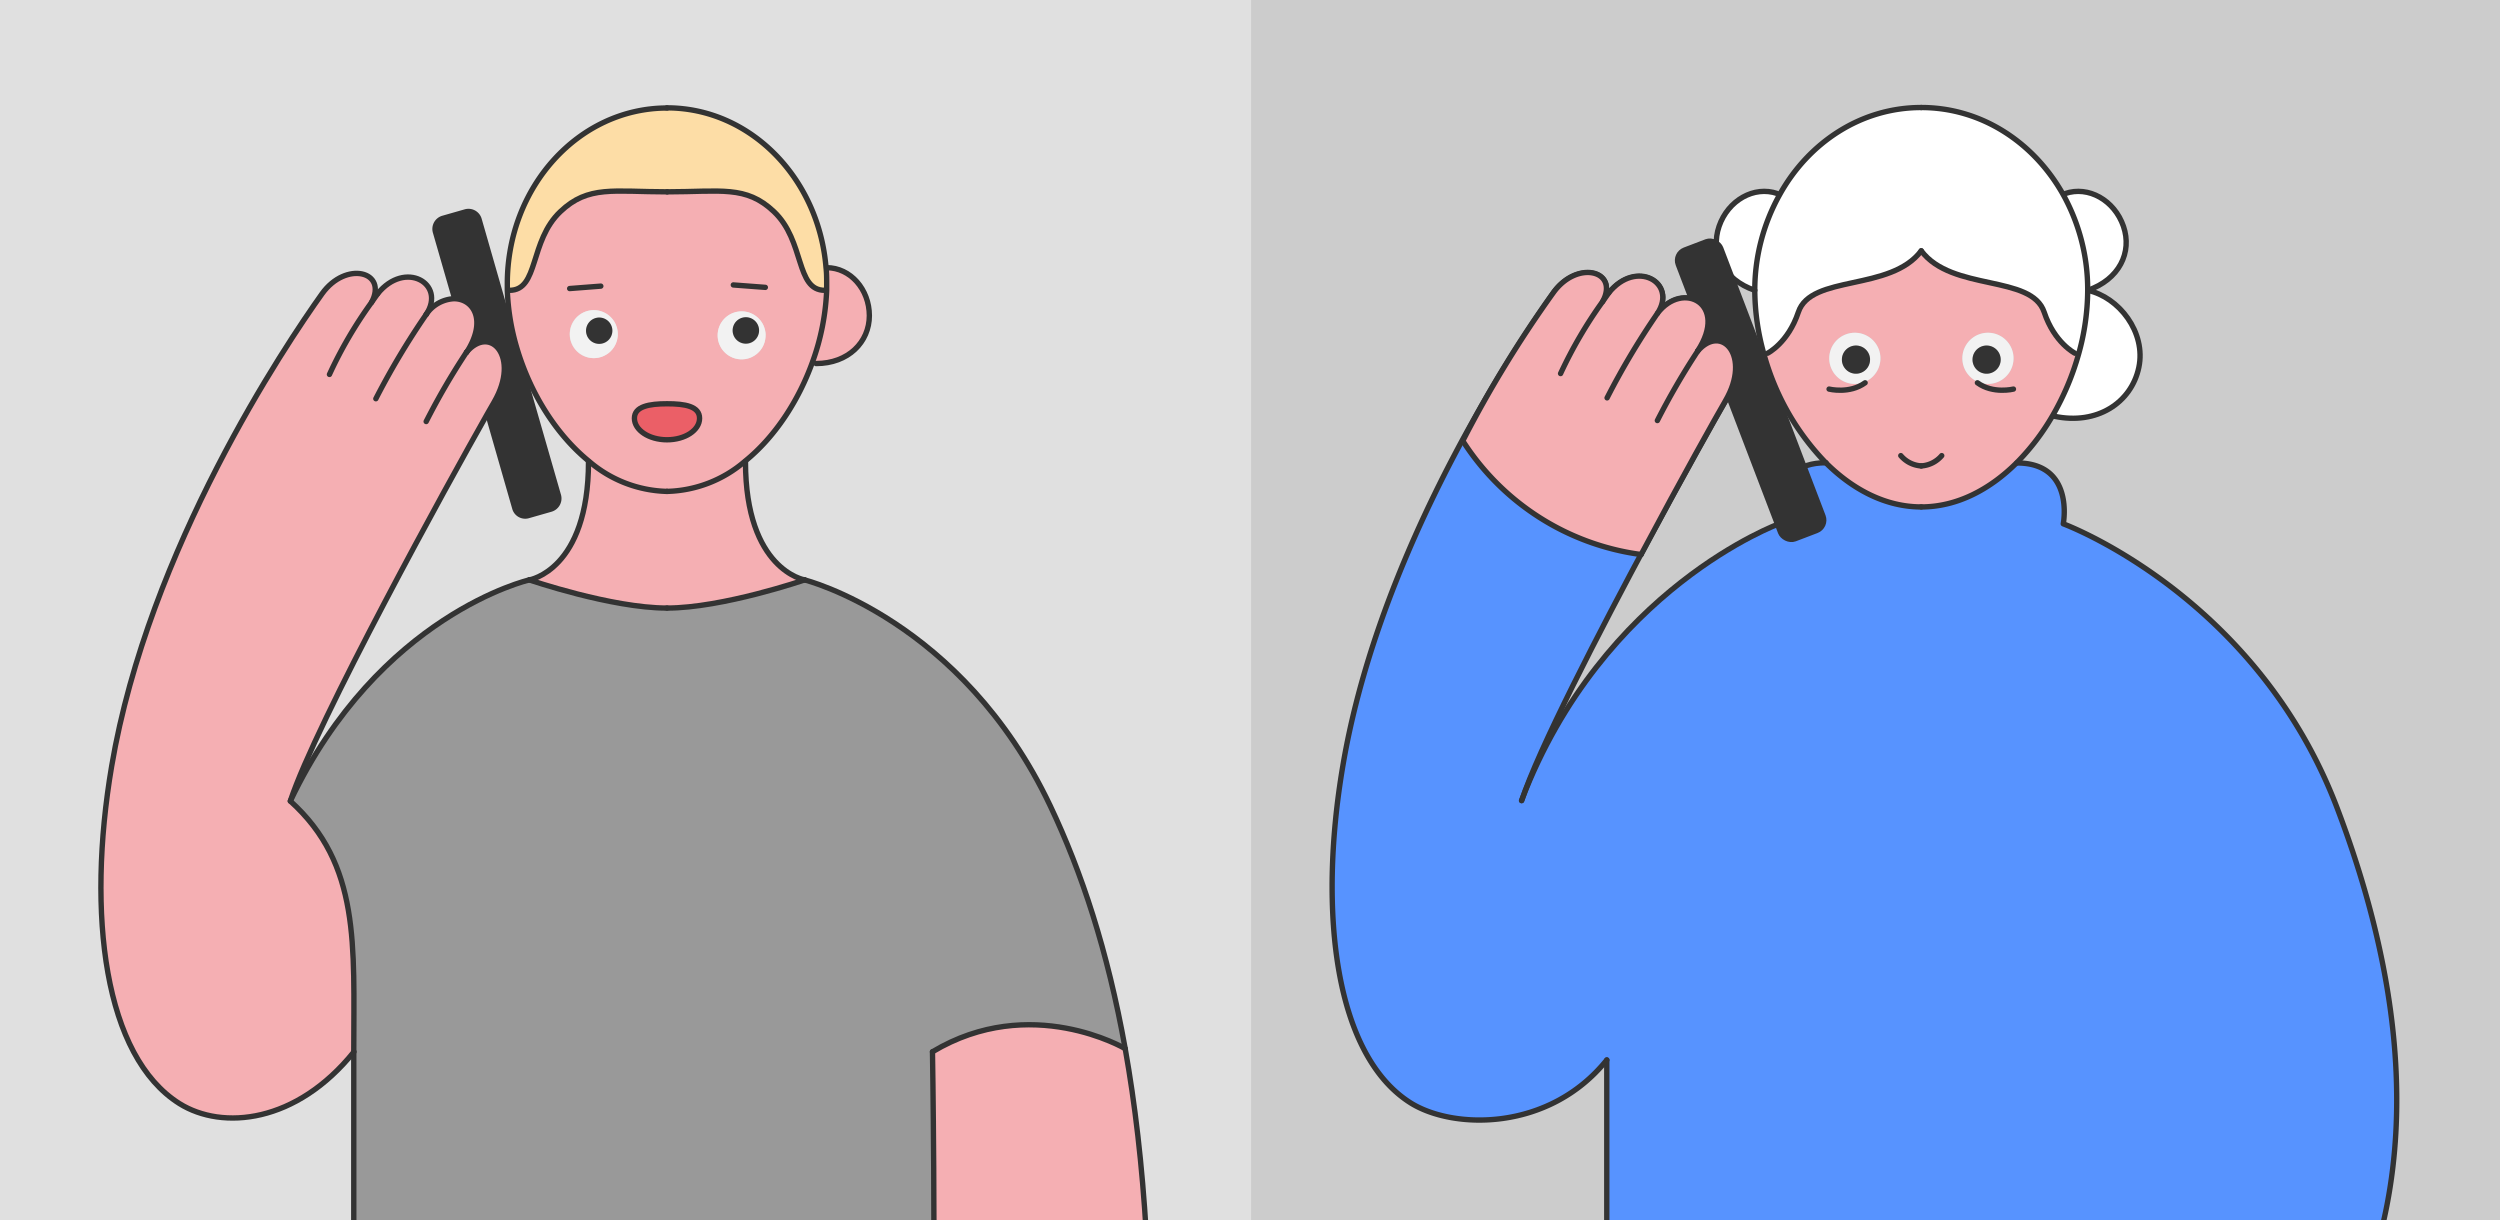 <svg xmlns="http://www.w3.org/2000/svg" xmlns:xlink="http://www.w3.org/1999/xlink" width="465" height="227" viewBox="0 0 465 227"><rect x="0" y="0" width="465" height="227" fill="#808080" stroke="none"/><defs><clipPath id="a"><rect width="465" height="227" fill="none"/></clipPath></defs><g clip-path="url(#a)"><rect width="465" height="227" fill="#e0e0e0"/><rect x="232.7" width="232.3" height="227" fill="#ccc"/><path d="M192,336.38c-.51,1.41-1.06,2.82-1.64,4.22-3.3,7.83-11.82,4-9.75-1.37-3.16,7-14,3.54-9.32-5.58-3.15,6-11.74,3.52-7.51-7.52,2-5.09,5.65-22.24,7.86-40.88.94-7.93,1.62-16.13,1.78-23.78.61-30,0-65.84,0-65.84,18.28-11,35.87-.57,35.87-.57,3.63,20.37,5.36,45.46,4.36,77.38-1.23,38.67-7.93,56.81-12.39,67.48C198.37,346.87,189.68,346.07,192,336.38Z" fill="#f5afb3"/><path d="M195.38,149.92c5.81,12.26,10.64,26.79,13.93,45.14,0,0-17.59-10.4-35.87.57,0,0,.61,35.88,0,65.84-.16,7.65-.84,15.85-1.78,23.78H65.84V195.63c0-19.85,1.25-34.81-11.8-46.61,16.46-34.75,44.42-41.16,44.42-41.16s15.26,5.24,25.6,5.24,25.6-5.24,25.6-5.24S178.92,115.17,195.38,149.92Z" fill="#999"/><path d="M153.78,49.79c4.37,0,7.92,4,7.92,8.92s-4,8.91-9.91,8.91l-.68-.25A44.17,44.17,0,0,0,153.76,54c0-.41,0-.82,0-1.22,0-1,0-2-.12-3Z" fill="#f5afb3"/><path d="M153.78,52.77c0,.4,0,.81,0,1.22h-.35c-5.49,0-3.66-9.16-9.47-14.65-5.19-4.93-9.92-3.67-19.85-3.67s-14.66-1.26-19.85,3.67c-5.81,5.49-4,14.65-9.47,14.65h-.41c0-.41,0-.82,0-1.22,0-18.05,13.31-32.69,29.72-32.69,15.5,0,28.24,13.06,29.6,29.72C153.74,50.77,153.78,51.77,153.78,52.77Z" fill="#fddda6"/><path d="M153.41,54h.35a44.17,44.17,0,0,1-2.65,13.38c-2.63,7.29-7,14-12.53,18.41a21.58,21.58,0,0,1-29.05,0c-6.14-5-10.93-12.74-13.38-21A43.09,43.09,0,0,1,94.36,54h.41c5.49,0,3.66-9.16,9.47-14.65,5.19-4.93,9.92-3.67,19.85-3.67s14.66-1.26,19.85,3.67C149.75,44.82,147.92,54,153.41,54Zm-11,8.39a4.46,4.46,0,1,0-4.46,4.46A4.46,4.46,0,0,0,142.39,62.37ZM130.12,77.8c0-2.23-2.71-2.7-6.06-2.7s-6.07.47-6.07,2.7,2.72,4,6.07,4S130.12,80,130.12,77.8ZM114.88,62.15a4.46,4.46,0,1,0-4.46,4.46A4.46,4.46,0,0,0,114.88,62.15Z" fill="#f5afb3"/><path d="M138.69,85.91c0,20.12,11,22,11,22s-15.27,5.24-25.6,5.24-25.6-5.24-25.6-5.24,11-1.83,11-22l.1-.13a21.58,21.58,0,0,0,29.05,0Z" fill="#f5afb3"/><path d="M137.93,57.91a4.46,4.46,0,1,1-4.45,4.46A4.46,4.46,0,0,1,137.93,57.91Zm3.25,3.58A2.46,2.46,0,1,0,138.72,64,2.46,2.46,0,0,0,141.18,61.49Z" fill="#f2f2f2"/><path d="M138.72,59a2.46,2.46,0,1,1-2.45,2.45A2.46,2.46,0,0,1,138.72,59Z" fill="#333"/><path d="M124.06,75.1c3.35,0,6.06.47,6.06,2.7s-2.71,4-6.06,4S118,80,118,77.8,120.71,75.1,124.06,75.1Z" fill="#eb5f67"/><path d="M110.42,57.69A4.46,4.46,0,1,1,106,62.15,4.46,4.46,0,0,1,110.42,57.69Zm3.52,3.82A2.46,2.46,0,1,0,111.48,64,2.46,2.46,0,0,0,113.94,61.51Z" fill="#f2f2f2"/><path d="M111.48,59.06A2.45,2.45,0,1,1,109,61.51,2.46,2.46,0,0,1,111.48,59.06Z" fill="#333"/><path d="M103.86,92.1a2.07,2.07,0,0,1-1.41,2.55l-4.16,1.19a2,2,0,0,1-2.54-1.41L90.82,77.3l-.26-.17c.59-1,1-1.84,1.36-2.37,4.88-8.37-.69-14.48-5.15-9.25,3.9-6,1.25-9.94-2.33-10l0-.39L81,43.16a2.06,2.06,0,0,1,1.4-2.55l4.16-1.19a2.05,2.05,0,0,1,2.55,1.41l6.89,24Z" fill="#333"/><path d="M79.29,58.46a6.63,6.63,0,0,1,5.15-2.9c3.58,0,6.23,3.95,2.33,10,4.46-5.23,10,.88,5.15,9.25-.31.53-.77,1.33-1.36,2.37C83.6,89.4,58.77,134.46,54,149c13.05,11.8,11.8,26.76,11.8,46.61-10.7,13.3-24.49,14.64-32.46,9.64-14-8.78-17.31-35.09-12.61-62.77C27.64,102,53.11,64.15,59.9,54.64c4.43-6.2,12.31-4.17,9.19,1.63l1.15-1.63C75.34,48.3,83,52.75,79.29,58.46Z" fill="#f5afb3"/><path d="M98.46,107.86s11-1.83,11-22" fill="none" stroke="#333" stroke-linecap="round" stroke-linejoin="round"/><path d="M192,336.38c-2.34,9.69,6.35,10.49,9.26,3.54,4.46-10.67,11.16-28.81,12.39-67.48,1-31.92-.73-57-4.36-77.38-3.29-18.35-8.12-32.88-13.93-45.14-16.46-34.75-45.72-42.06-45.72-42.06" fill="none" stroke="#333" stroke-linecap="round" stroke-linejoin="round"/><path d="M171.31,333.65c-3.15,6-11.74,3.52-7.51-7.52,2-5.09,5.65-22.24,7.86-40.88.94-7.93,1.62-16.13,1.78-23.78.61-30,0-65.84,0-65.84" fill="none" stroke="#333" stroke-linecap="round" stroke-linejoin="round"/><path d="M124.06,91.4a23.06,23.06,0,0,0,14.52-5.62c5.5-4.45,9.9-11.12,12.53-18.41A44.17,44.17,0,0,0,153.76,54c0-.41,0-.82,0-1.22,0-1,0-2-.12-3-1.36-16.66-14.1-29.72-29.6-29.72" fill="none" stroke="#333" stroke-linecap="round" stroke-linejoin="round"/><path d="M151.79,67.62c6,0,9.91-4,9.91-8.91s-3.55-8.92-7.92-8.92" fill="none" stroke="#333" stroke-linecap="round" stroke-linejoin="round"/><path d="M209.31,195.06s-17.59-10.4-35.87.57" fill="none" stroke="#333" stroke-linecap="round" stroke-linejoin="round"/><path d="M149.66,107.86s-11-1.83-11-22" fill="none" stroke="#333" stroke-linecap="round" stroke-linejoin="round"/><line x1="142.35" y1="53.45" x2="136.4" y2="53" fill="none" stroke="#333" stroke-linecap="round" stroke-linejoin="round"/><path d="M98.46,107.86S70.5,114.27,54,149c13.05,11.8,11.8,26.76,11.8,46.61v89.61" fill="none" stroke="#333" stroke-linecap="round" stroke-linejoin="round"/><path d="M69.09,56.27c3.12-5.8-4.76-7.83-9.19-1.63C53.11,64.15,27.64,102,20.77,142.5c-4.7,27.68-1.35,54,12.61,62.77,8,5,21.76,3.66,32.46-9.64" fill="none" stroke="#333" stroke-linecap="round" stroke-linejoin="round"/><path d="M86.77,65.51c4.46-5.23,10,.88,5.15,9.25-.31.53-.77,1.33-1.36,2.37C83.6,89.4,58.77,134.46,54,149" fill="none" stroke="#333" stroke-linecap="round" stroke-linejoin="round"/><path d="M70.24,54.64l-1.15,1.63a0,0,0,0,0,0,0,79.06,79.06,0,0,0-7.81,13.37" fill="none" stroke="#333" stroke-linecap="round" stroke-linejoin="round"/><path d="M79.29,58.46a141.9,141.9,0,0,0-9.38,15.7" fill="none" stroke="#333" stroke-linecap="round" stroke-linejoin="round"/><path d="M86.77,65.51a131.07,131.07,0,0,0-7.5,12.89" fill="none" stroke="#333" stroke-linecap="round" stroke-linejoin="round"/><path d="M79.29,58.46a6.63,6.63,0,0,1,5.15-2.9c3.58,0,6.23,3.95,2.33,10" fill="none" stroke="#333" stroke-linecap="round" stroke-linejoin="round"/><path d="M70.24,54.64c5.1-6.34,12.78-1.89,9.05,3.82" fill="none" stroke="#333" stroke-linecap="round" stroke-linejoin="round"/><path d="M124.06,91.4a23.11,23.11,0,0,1-14.53-5.62c-6.14-5-10.93-12.74-13.38-21A43.09,43.09,0,0,1,94.36,54c0-.41,0-.82,0-1.22,0-18.05,13.31-32.69,29.72-32.69" fill="none" stroke="#333" stroke-linecap="round" stroke-linejoin="round"/><line x1="105.96" y1="53.67" x2="111.75" y2="53.22" fill="none" stroke="#333" stroke-linecap="round" stroke-linejoin="round"/><path d="M94.77,54c5.49,0,3.66-9.16,9.47-14.65,5.19-4.93,9.92-3.67,19.85-3.67" fill="none" stroke="#333" stroke-linecap="round" stroke-linejoin="round"/><path d="M153.41,54c-5.49,0-3.66-9.16-9.47-14.65-5.19-4.93-9.92-3.67-19.85-3.67" fill="none" stroke="#333" stroke-linecap="round" stroke-linejoin="round"/><path d="M130.12,77.8c0,2.23-2.71,4-6.06,4S118,80,118,77.8s2.72-2.7,6.07-2.7S130.12,75.57,130.12,77.8Z" fill="none" stroke="#333" stroke-linecap="round" stroke-linejoin="round"/><path d="M98.46,107.86s15.26,5.24,25.6,5.24" fill="none" stroke="#333" stroke-linecap="round" stroke-linejoin="round"/><path d="M149.66,107.86s-15.27,5.24-25.6,5.24" fill="none" stroke="#333" stroke-linecap="round" stroke-linejoin="round"/><path d="M84.46,55.17,81,43.16a2.06,2.06,0,0,1,1.4-2.55l4.16-1.19a2.05,2.05,0,0,1,2.55,1.41l6.89,24,7.86,27.32a2.07,2.07,0,0,1-1.41,2.55l-4.16,1.19a2,2,0,0,1-2.54-1.41L90.82,77.3" fill="none" stroke="#333" stroke-linecap="round" stroke-linejoin="round"/><path d="M345,71.41a4.76,4.76,0,1,0-4.76-4.76A4.77,4.77,0,0,0,345,71.41Zm24.77,0A4.76,4.76,0,1,0,365,66.65,4.76,4.76,0,0,0,369.74,71.41Zm16.2-5.71.67.19a49.48,49.48,0,0,1-4.79,11.36,43,43,0,0,1-6.71,8.82c-5,5-11.15,8.22-17.76,8.22s-12.72-3.21-17.75-8.22a46.8,46.8,0,0,1-11.5-20.18l.67-.19s3.81-1.9,5.72-7.63c2.35-7.06,17.15-3.8,22.86-11.42,5.72,7.62,20.52,4.36,22.87,11.42C382.13,63.8,385.94,65.7,385.94,65.7Z" fill="#f5afb3"/><path d="M388.31,54a36.4,36.4,0,0,0-4.55-17.79l.37-.21c4.31-1.49,9.15,1.24,10.83,6.09S394.17,52,388.31,54Z" fill="#fff"/><path d="M383.76,36.24A36.4,36.4,0,0,1,388.31,54a44.2,44.2,0,0,1-1.7,11.86l-.67-.19s-3.81-1.9-5.72-7.63c-2.35-7.06-17.15-3.8-22.87-11.42-5.71,7.62-20.51,4.36-22.86,11.42-1.91,5.73-5.72,7.63-5.72,7.63l-.67.19A44.22,44.22,0,0,1,326.39,54,36.46,36.46,0,0,1,331,36.24C336.39,26.48,346.18,20,357.35,20S378.32,26.48,383.76,36.24Z" fill="#fff"/><path d="M434.66,150.18c10.5,27.58,18.59,65.85,0,99.93-11.31,20.74-28.41,33.31-33.94,37.71-1.68,1.34-4.37,3.26-7.55,5.72l-.05-.06c0-1.89-6.72-18.86-25.57-30.17a121,121,0,0,0-22,19.4l-.28-.24H298.87c0-22.18,0-85.3,0-85.3-10.7,13.29-28.51,13-36.48,8-14-8.76-17.32-35.09-12.61-62.76,4.06-23.95,14.64-47,24-63.77l.37.2a45.62,45.62,0,0,0,32.7,20.93l.13.07c-9.56,17.76-20.91,39.73-23.94,49.09C298.12,109.31,331,97.39,331,97.39s-2.19-11.32,8.64-11.32c5,5,11.15,8.22,17.75,8.22s12.73-3.21,17.76-8.22c10.83,0,8.64,11.32,8.64,11.32S419.58,110.59,434.66,150.18Z" fill="#5793ff"/><path d="M388.31,54c5.83,1.24,10.9,7.79,9.51,14.33S390,79.11,382.13,77.43l-.31-.18a49.48,49.48,0,0,0,4.79-11.36A44.2,44.2,0,0,0,388.31,54Z" fill="#fff"/><path d="M369.74,61.89A4.76,4.76,0,1,1,365,66.65,4.76,4.76,0,0,1,369.74,61.89Zm2.38,5a2.62,2.62,0,1,0-2.62,2.62A2.62,2.62,0,0,0,372.12,66.89Z" fill="#f2f2f2"/><path d="M369.5,64.27a2.62,2.62,0,1,1-2.61,2.62A2.62,2.62,0,0,1,369.5,64.27Z" fill="#333"/><path d="M345,61.89a4.76,4.76,0,1,1-4.76,4.76A4.77,4.77,0,0,1,345,61.89Zm2.85,5a2.62,2.62,0,1,0-2.62,2.62A2.62,2.62,0,0,0,347.82,66.89Z" fill="#f2f2f2"/><path d="M345.2,64.27a2.62,2.62,0,1,1-2.61,2.62A2.62,2.62,0,0,1,345.2,64.27Z" fill="#333"/><path d="M330.58,36l.37.21A36.46,36.46,0,0,0,326.39,54c-5.85-2-8.31-7.06-6.64-11.91S326.27,34.54,330.58,36Z" fill="#fff"/><path d="M298.86,197.17s0,63.12,0,85.3" fill="none" stroke="#333" stroke-linecap="round" stroke-linejoin="round"/><path d="M360,316.38c-2.13,6.22,5.24,11.26,10.52,1.61.56-1,1.17-2.05,1.82-3a61.83,61.83,0,0,1,6.34-8.25,110.14,110.14,0,0,1,14.51-13.16c3.18-2.46,5.87-4.38,7.55-5.72,5.53-4.4,22.63-17,33.94-37.71,18.59-34.08,10.5-72.35,0-99.93-15.08-39.59-50.91-52.79-50.91-52.79s2.19-11.32-8.64-11.32" fill="none" stroke="#333" stroke-linecap="round" stroke-linejoin="round"/><path d="M283,148.91C298.12,109.31,331,97.39,331,97.39s-2.19-11.32,8.64-11.32" fill="none" stroke="#333" stroke-linecap="round" stroke-linejoin="round"/><path d="M357.35,94.29c-6.6,0-12.72-3.21-17.75-8.22a46.8,46.8,0,0,1-11.5-20.18A44.22,44.22,0,0,1,326.39,54,36.46,36.46,0,0,1,331,36.24C336.39,26.48,346.18,20,357.35,20" fill="none" stroke="#333" stroke-linecap="round" stroke-linejoin="round"/><path d="M326.39,54c-5.85-2-8.31-7.06-6.64-11.91s6.52-7.58,10.83-6.09" fill="none" stroke="#333" stroke-linecap="round" stroke-linejoin="round"/><path d="M328.77,65.7s3.81-1.9,5.72-7.63c2.35-7.06,17.15-3.8,22.86-11.42" fill="none" stroke="#333" stroke-linecap="round" stroke-linejoin="round"/><path d="M340.21,72.37s3.8.95,6.7-1.17" fill="none" stroke="#333" stroke-linecap="round" stroke-linejoin="round"/><path d="M353.55,84.75a5.42,5.42,0,0,0,3.8,1.91" fill="none" stroke="#333" stroke-linecap="round" stroke-linejoin="round"/><path d="M357.35,94.29c6.61,0,12.73-3.21,17.76-8.22a43,43,0,0,0,6.71-8.82,49.48,49.48,0,0,0,4.79-11.36A44.2,44.2,0,0,0,388.31,54a36.4,36.4,0,0,0-4.55-17.79C378.32,26.48,368.53,20,357.35,20" fill="none" stroke="#333" stroke-linecap="round" stroke-linejoin="round"/><path d="M382.13,77.43c7.9,1.68,14.3-2.52,15.69-9.07S394.14,55.27,388.31,54" fill="none" stroke="#333" stroke-linecap="round" stroke-linejoin="round"/><path d="M388.31,54c5.86-2,8.32-7.06,6.65-11.91s-6.52-7.58-10.83-6.09" fill="none" stroke="#333" stroke-linecap="round" stroke-linejoin="round"/><path d="M385.94,65.7s-3.81-1.9-5.72-7.63c-2.35-7.06-17.15-3.8-22.87-11.42" fill="none" stroke="#333" stroke-linecap="round" stroke-linejoin="round"/><path d="M374.5,72.37s-3.8.95-6.7-1.17" fill="none" stroke="#333" stroke-linecap="round" stroke-linejoin="round"/><path d="M361.16,84.75a5.44,5.44,0,0,1-3.81,1.91" fill="none" stroke="#333" stroke-linecap="round" stroke-linejoin="round"/><path d="M298.07,56.18c3.17-5.81-4.74-7.86-9.17-1.66a267.75,267.75,0,0,0-15.12,24.1c-9.37,16.79-19.95,39.82-24,63.77-4.71,27.67-1.35,54,12.61,62.76,8,5,25.78,5.31,36.48-8" fill="none" stroke="#333" stroke-linecap="round" stroke-linejoin="round"/><path d="M315.77,65.4c4.45-5.22,10,.88,5.15,9.24-1.61,2.76-7.35,13-13.94,25.18-9.56,17.76-20.91,39.73-23.94,49.09" fill="none" stroke="#333" stroke-linecap="round" stroke-linejoin="round"/><path d="M299.24,54.52c-.4.58-.79,1.13-1.17,1.66a80.65,80.65,0,0,0-7.8,13.38" fill="none" stroke="#333" stroke-linecap="round" stroke-linejoin="round"/><path d="M308.29,58.35a140.37,140.37,0,0,0-9.38,15.7" fill="none" stroke="#333" stroke-linecap="round" stroke-linejoin="round"/><path d="M315.77,65.4c-3.54,5.08-5.37,9.09-7.5,12.9" fill="none" stroke="#333" stroke-linecap="round" stroke-linejoin="round"/><path d="M299.24,54.52c5.09-6.33,12.78-1.88,9.05,3.83,4.7-6.19,13.24-1.81,7.48,7.05" fill="none" stroke="#333" stroke-linecap="round" stroke-linejoin="round"/><path d="M274.15,78.82a45.62,45.62,0,0,0,32.7,20.93" fill="none" stroke="#333" stroke-linecap="round" stroke-linejoin="round"/><rect x="321.4" y="43.84" width="8.44" height="57.48" rx="2.06" transform="translate(-4.47 120.95) rotate(-20.9)" fill="#333" stroke="#333" stroke-miterlimit="10"/><path d="M298.07,56.12c.38-.54.77-1.08,1.17-1.66,5.1-6.35,12.79-1.9,9.05,3.82,4.7-6.18,13.25-1.81,7.47,7,4.47-5.21,10.05.89,5.16,9.24-1.89,3.26-7.76,13.71-15.69,28.61A46.69,46.69,0,0,1,272.08,82,218.19,218.19,0,0,1,288.9,54.46C293.33,48.25,301.24,50.31,298.07,56.12Z" fill="#f5afb3"/><path d="M272.08,82A218.19,218.19,0,0,1,288.9,54.46c4.43-6.21,12.34-4.15,9.17,1.66" fill="none" stroke="#333" stroke-linecap="round" stroke-linejoin="round"/><path d="M315.76,65.32c4.47-5.21,10.05.89,5.16,9.24-1.89,3.26-7.76,13.71-15.69,28.61" fill="none" stroke="#333" stroke-linecap="round" stroke-linejoin="round"/><path d="M299.24,54.46c-.4.58-.79,1.12-1.17,1.66a81.54,81.54,0,0,0-7.8,13.36" fill="none" stroke="#333" stroke-linecap="round" stroke-linejoin="round"/><path d="M308.29,58.28A140.5,140.5,0,0,0,298.92,74" fill="none" stroke="#333" stroke-linecap="round" stroke-linejoin="round"/><path d="M315.76,65.32a136.14,136.14,0,0,0-7.49,12.9" fill="none" stroke="#333" stroke-linecap="round" stroke-linejoin="round"/><path d="M299.24,54.46c5.1-6.35,12.79-1.9,9.05,3.82,4.7-6.18,13.25-1.81,7.47,7" fill="none" stroke="#333" stroke-linecap="round" stroke-linejoin="round"/><path d="M272.08,82a46.69,46.69,0,0,0,33.15,21.14" fill="none" stroke="#333" stroke-linecap="round" stroke-linejoin="round"/></g></svg>